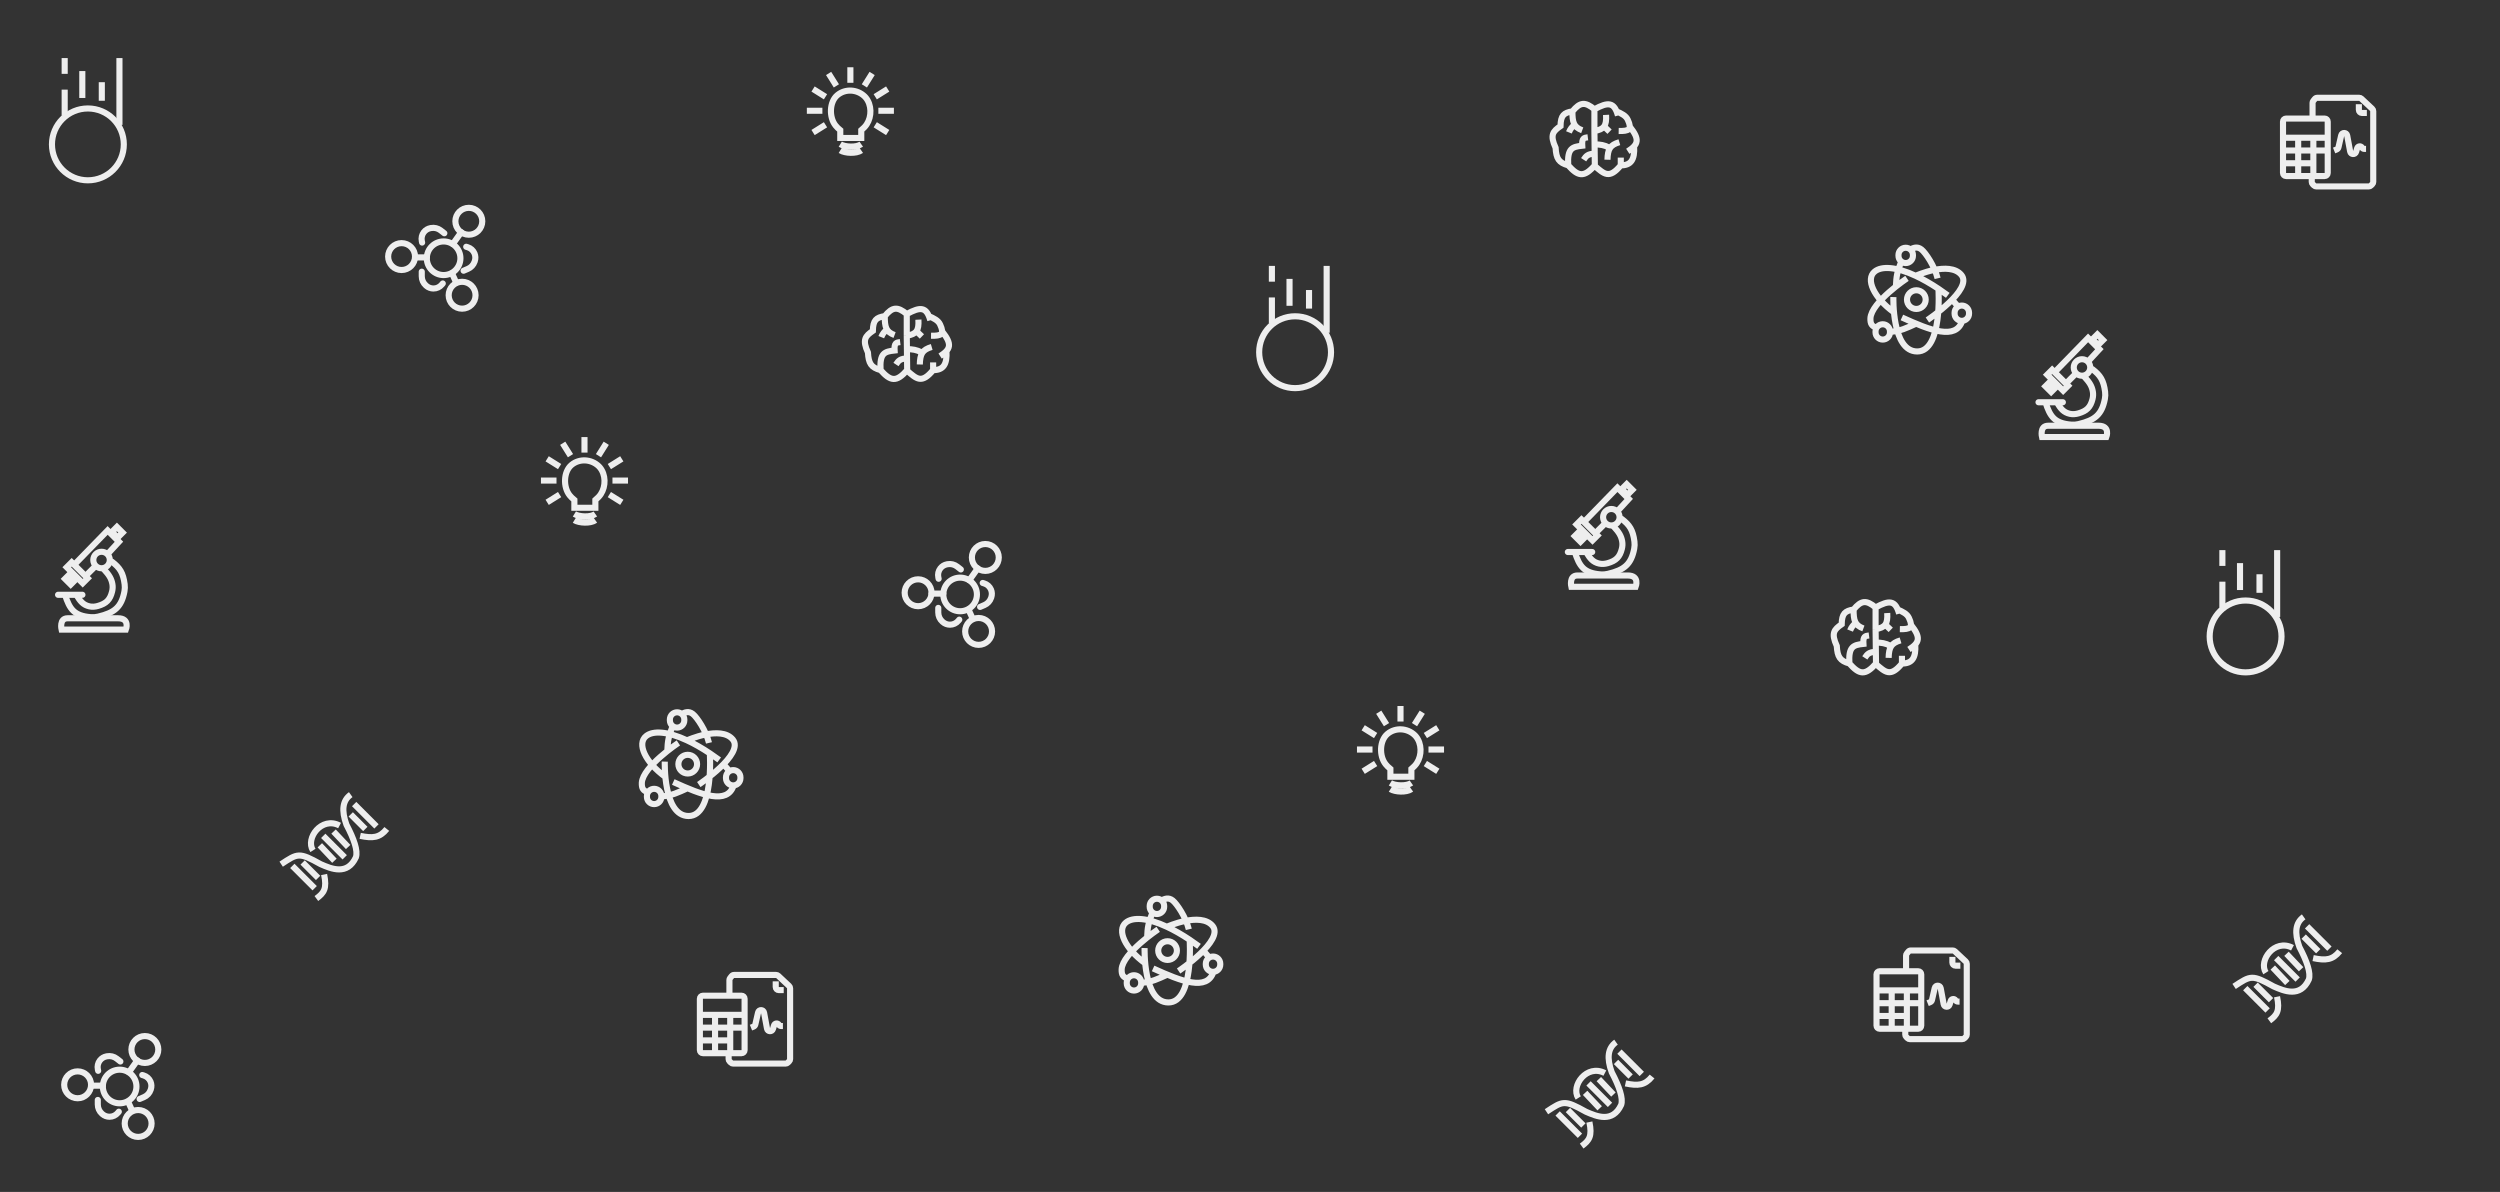 <svg width="818" height="390" viewBox="0 0 818 390" fill="none" xmlns="http://www.w3.org/2000/svg">
<rect x="0" y="0" width="818" height="390" fill="#333333" stroke="none"/>
<ellipse cx="314.15" cy="194.5" rx="5.5" ry="5.5" stroke="#EEEEEE" stroke-width="2"/>
<ellipse cx="300.4" cy="193.95" rx="4.4" ry="4.4" stroke="#EEEEEE" stroke-width="2"/>
<ellipse cx="322.4" cy="182.4" rx="4.4" ry="4.4" stroke="#EEEEEE" stroke-width="2"/>
<ellipse cx="320.2" cy="206.6" rx="4.4" ry="4.4" stroke="#EEEEEE" stroke-width="2"/>
<path d="M307 198.9V200.407C307 201.547 307.488 202.634 308.34 203.391L308.462 203.5C309.115 204.08 309.957 204.4 310.83 204.4V204.4C311.888 204.4 312.892 203.93 313.569 203.117L313.875 202.75" stroke="#EEEEEE" stroke-width="2" stroke-linecap="round"/>
<path d="M320.686 198.577L322.073 197.989C323.123 197.543 323.932 196.67 324.297 195.589L324.349 195.435C324.628 194.607 324.593 193.706 324.252 192.903V192.903C323.839 191.929 323.014 191.189 322.002 190.883L321.544 190.745" stroke="#EEEEEE" stroke-width="2" stroke-linecap="round"/>
<path d="M314.386 186.322L313.198 185.394C312.299 184.692 311.143 184.408 310.021 184.613L309.861 184.642C309.002 184.799 308.231 185.266 307.693 185.954V185.954C307.042 186.788 306.795 187.868 307.018 188.902L307.119 189.369" stroke="#EEEEEE" stroke-width="2" stroke-linecap="round"/>
<path d="M304.8 194.225H308.65M317.175 189.825L319.925 185.975M316.9 199.45L318.275 202.475" stroke="#EEEEEE" stroke-width="2" stroke-linecap="round"/>
<circle cx="423.756" cy="115.244" r="11.756" stroke="#EEEEEE" stroke-width="2"/>
<path d="M416.163 97.326V105.83M421.933 91.252V100.059M428.311 94.896V100.97M434.081 87V108.867M416.163 92.163V87" stroke="#EEEEEE" stroke-width="2"/>
<path d="M199.382 161.821L203.452 164.365M205.486 157.243H200.399M199.382 152.665L203.452 150.122M195.821 149.104L198.365 145.035M191.243 148.087V143M186.665 149.104L184.122 145.035M183.104 152.665L179.035 150.122M182.087 157.243H177M183.104 161.821L179.035 164.365M187.937 168.18C189.499 169.133 193.183 169.317 194.804 168.18M187.937 170.215C189.499 171.167 193.183 171.352 194.804 170.215M187.937 166.145V163.602C187.291 163.069 186.784 162.568 186.379 162.059C184.239 159.374 184.353 154.338 186.985 152.134V152.134C189.581 149.962 193.467 150.201 195.907 152.546C196.025 152.66 196.136 152.779 196.241 152.903C198.24 155.281 198.286 159.106 196.575 161.699C196.153 162.338 195.586 162.946 194.804 163.602V166.145H187.937Z" stroke="#EEEEEE" stroke-width="2"/>
<path d="M667 131.618H669.276M674.967 131.618H672.976M669.276 131.618C670.786 136.333 672.27 138.518 677.767 138.952C678.552 139.014 679.343 138.942 680.109 138.762C685.444 137.507 687.745 135.675 688.723 130.487C688.866 129.729 688.884 128.952 688.785 128.187C688.3 124.447 687.231 122.783 684.642 120.805M669.276 131.618H672.976M672.976 131.618C674.261 133.774 675.211 134.937 677.261 135.402C678.18 135.61 679.142 135.524 680.047 135.263C682.784 134.474 684.011 133.248 684.678 130.552C684.876 129.756 684.921 128.923 684.777 128.116C684.466 126.372 683.743 125.168 682.081 123.366" stroke="#EEEEEE" stroke-width="2" stroke-linecap="round"/>
<path d="M683.927 120.236C683.927 121.726 682.718 122.935 681.228 122.935C679.737 122.935 678.528 121.726 678.528 120.236C678.528 118.745 679.737 117.537 681.228 117.537C682.718 117.537 683.927 118.745 683.927 120.236Z" stroke="#EEEEEE" stroke-width="2"/>
<rect x="671.455" y="120.983" width="7.394" height="2.289" transform="rotate(45 671.455 120.983)" stroke="#EEEEEE" stroke-width="2"/>
<path d="M670.415 125.252L672.279 127.116L671.133 128.263L669.268 126.398L670.415 125.252Z" stroke="#EEEEEE" stroke-width="2"/>
<rect x="686.252" y="109.414" width="2.637" height="2.289" transform="rotate(45 686.252 109.414)" stroke="#EEEEEE" stroke-width="2"/>
<path d="M672.691 121.374L683.22 110.561L686.919 114.26L683.504 117.959M678.951 122.512L676.39 125.073M668.138 143H689.195C689.195 143 690.618 139.301 686.634 139.301C682.65 139.301 672.975 139.301 670.13 139.301C667.285 139.301 668.138 143 668.138 143Z" stroke="#EEEEEE" stroke-width="2" stroke-linecap="round"/>
<path d="M392.317 309.641C391.275 308.872 390.254 308.156 389.257 307.491M374.715 315.204C368.075 310.368 365.335 304.356 368.395 301.853C370.671 299.99 375.432 300.281 381.806 303.243M388.979 304.078C388.029 300.102 385.085 295.733 383.694 294.62C382.303 293.508 380.961 294.137 380.078 294.62M381.806 303.243C381.806 303.243 392.873 298.236 396.768 302.965C400.662 307.694 385.641 317.708 385.641 317.708M381.806 303.243C384.095 304.307 386.592 305.715 389.257 307.491M377.018 298.793C375.778 301.887 375.464 303.344 375.342 306.751M374.514 310.197C374.514 310.197 373.958 328 382.303 328C390.648 328 389.257 307.491 389.257 307.491M378.965 304.078C378.965 304.078 367.282 311.866 367.004 317.152C366.947 318.993 367.447 319.711 368.951 320.211M373.402 321.602C376.974 321.29 378.795 320.339 381.94 318.912M377.296 316.873C386.734 321.172 394.963 324.368 397.046 317.986M395.655 313.257L393.708 311.032M378.548 299.071V299.071C379.854 299.071 380.912 298.012 380.912 296.706V296.428C380.912 295.122 379.854 294.064 378.548 294.064V294.064C377.242 294.064 376.183 295.122 376.183 296.428V296.706C376.183 298.012 377.242 299.071 378.548 299.071ZM371.037 324.106V324.106C372.343 324.106 373.402 323.047 373.402 321.741V321.463C373.402 320.157 372.343 319.099 371.037 319.099V319.099C369.732 319.099 368.673 320.157 368.673 321.463V321.741C368.673 323.047 369.732 324.106 371.037 324.106ZM396.907 317.986V317.986C398.213 317.986 399.271 316.927 399.271 315.622V315.344C399.271 314.038 398.213 312.979 396.907 312.979V312.979C395.601 312.979 394.542 314.038 394.542 315.343V315.622C394.542 316.927 395.601 317.986 396.907 317.986ZM385.085 311.032V311.032C385.085 312.722 383.715 314.092 382.025 314.092V314.092C380.335 314.092 378.965 312.722 378.965 311.032V311.032C378.965 309.342 380.335 307.972 382.025 307.972V307.972C383.715 307.972 385.085 309.342 385.085 311.032Z" stroke="#EEEEEE" stroke-width="2"/>
<path d="M731 322.76C736.455 319.161 736.834 318.814 743.926 322.76C747.433 324.303 752.657 326.522 755.446 320.512C756.165 318.399 754.826 314.524 752.355 309.835C750.673 305.162 751.061 301.929 753.76 300M742.521 334C745.034 332.143 746.018 330.763 745.05 326.132M741.397 318.264C738.868 314.331 744.207 307.025 750.107 310.116M756.851 313.488C760.953 314.353 763.212 314.145 765.562 311.24M754.884 303.091L762.19 310.397M753.76 306.463L758.537 311.24M748.14 312.083L752.917 317.14M744.769 313.488L751.793 320.512M743.645 316.579L748.421 321.636M738.025 322.198L743.083 327.256M734.653 323.322L741.959 330.628" stroke="#EEEEEE" stroke-width="2"/>
<path d="M296.692 102.751C293.681 100.28 292.032 100.35 289.495 103.439M296.692 102.751C301.224 100.277 303.183 100.39 304.4 104.815M296.692 102.751V109.86M289.495 103.439C286.676 103.877 285.667 104.758 285.597 108.255C283.12 109.975 282.071 111.133 283.992 115.363C284.198 118.9 285.006 120.244 288.12 121.096M289.495 103.439C289.488 106.93 289.849 108.577 292.706 109.631M288.12 121.096C287.782 115.503 289.431 115.033 292.706 114.675C292.554 112.217 293.248 112.08 294.54 111.924M288.12 121.096C291.341 124.69 293.222 125.236 296.833 121.096M305.318 121.096C301.57 125.701 299.887 123.938 296.833 121.325L296.783 117.284M305.318 121.096V118.573M305.318 121.096C308.63 121.145 309.95 119.256 309.674 114.871M307.611 116.51C311.04 114.302 311.641 112.678 308.298 108.484M304.63 109.86C307.995 109.915 309.108 109.422 307.611 106.191C306.984 104.813 305.537 104.158 303.938 103.439M293.164 119.261C294 117.977 294.573 117.349 296.783 117.284M296.783 117.284L296.745 114.217M296.745 114.217C298.71 114.308 299.808 114.389 301.649 115.363M296.745 114.217L296.692 109.86M300.961 119.261C301.054 115.798 301.784 114.437 304.859 113.529M296.692 109.86C298.29 109.593 299.282 109.159 299.856 108.377M300.502 104.586C300.599 106.366 300.454 107.561 299.856 108.377M299.856 108.377L301.649 110.089M290.183 107.796C289.316 108.629 288.838 109.105 288.349 110.318" stroke="#EEEEEE" stroke-width="2"/>
<path d="M229 332.063V326.793C229 326.241 229.448 325.793 230 325.793H238.667M229 332.063V336.243M229 332.063H233.964M243.631 332.063V326.793C243.631 326.241 243.183 325.793 242.631 325.793H238.667M243.631 332.063V336.243M243.631 332.063H238.928M229 336.243H243.631M229 336.243V340.423M243.631 336.243V343.604C243.631 344.156 243.183 344.604 242.631 344.604H238.928M229 340.423V343.604C229 344.156 229.448 344.604 230 344.604H233.964M229 340.423H238.928M238.928 340.423V332.063M238.928 340.423V344.604M238.928 332.063H233.964M238.928 344.604H238.405M233.964 344.604V332.063M233.964 344.604H238.405M238.667 325.793V320.657C238.667 320.43 238.744 320.21 238.886 320.032L239.411 319.375C239.601 319.138 239.889 319 240.192 319H253.947C254.201 319 254.445 319.097 254.631 319.27L258.206 322.623C258.408 322.812 258.523 323.076 258.523 323.352V346.541C258.523 346.806 258.417 347.06 258.23 347.248L257.77 347.707C257.583 347.895 257.328 348 257.063 348H239.865C239.599 348 239.345 347.895 239.158 347.707L238.698 347.248C238.511 347.06 238.405 346.806 238.405 346.541V344.604M253.82 321.09V322.964C253.82 323.516 254.268 323.964 254.82 323.964H256.432M245.721 336.243L246.54 335.915C246.845 335.793 247.071 335.53 247.144 335.21L248.04 331.291C248.281 330.232 249.8 330.264 249.998 331.332L250.971 336.588C251.163 337.622 252.615 337.698 252.913 336.69L253.26 335.522C253.477 334.787 254.459 334.654 254.865 335.303V335.303C255.027 335.563 255.312 335.721 255.619 335.721H256.171" stroke="#EEEEEE" stroke-width="2"/>
<path d="M614 324.063V318.793C614 318.241 614.448 317.793 615 317.793H623.667M614 324.063V328.243M614 324.063H618.964M628.631 324.063V318.793C628.631 318.241 628.183 317.793 627.631 317.793H623.667M628.631 324.063V328.243M628.631 324.063H623.928M614 328.243H628.631M614 328.243V332.423M628.631 328.243V335.604C628.631 336.156 628.183 336.604 627.631 336.604H623.928M614 332.423V335.604C614 336.156 614.448 336.604 615 336.604H618.964M614 332.423H623.928M623.928 332.423V324.063M623.928 332.423V336.604M623.928 324.063H618.964M623.928 336.604H623.405M618.964 336.604V324.063M618.964 336.604H623.405M623.667 317.793V312.657C623.667 312.43 623.744 312.21 623.886 312.032L624.411 311.375C624.601 311.138 624.889 311 625.192 311H638.947C639.201 311 639.445 311.097 639.631 311.27L643.206 314.623C643.408 314.812 643.523 315.076 643.523 315.352V338.541C643.523 338.806 643.417 339.06 643.23 339.248L642.77 339.707C642.583 339.895 642.328 340 642.063 340H624.865C624.599 340 624.345 339.895 624.158 339.707L623.698 339.248C623.511 339.06 623.405 338.806 623.405 338.541V336.604M638.82 313.09V314.964C638.82 315.516 639.268 315.964 639.82 315.964H641.432M630.721 328.243L631.54 327.915C631.845 327.793 632.071 327.53 632.144 327.21L633.04 323.291C633.281 322.232 634.8 322.264 634.998 323.332L635.971 328.588C636.163 329.622 637.615 329.698 637.913 328.69L638.26 327.522C638.477 326.787 639.459 326.654 639.865 327.303V327.303C640.027 327.563 640.312 327.721 640.619 327.721H641.171" stroke="#EEEEEE" stroke-width="2"/>
<path d="M613.692 198.751C610.681 196.28 609.032 196.35 606.495 199.439M613.692 198.751C618.224 196.277 620.183 196.39 621.4 200.815M613.692 198.751V205.86M606.495 199.439C603.676 199.877 602.667 200.758 602.597 204.255C600.12 205.975 599.071 207.133 600.992 211.363C601.198 214.9 602.006 216.244 605.12 217.096M606.495 199.439C606.488 202.93 606.849 204.577 609.706 205.631M605.12 217.096C604.782 211.503 606.431 211.033 609.706 210.675C609.554 208.217 610.248 208.08 611.54 207.924M605.12 217.096C608.341 220.69 610.222 221.236 613.833 217.096M622.318 217.096C618.57 221.701 616.887 219.938 613.833 217.325L613.783 213.284M622.318 217.096V214.573M622.318 217.096C625.63 217.145 626.95 215.256 626.674 210.871M624.611 212.51C628.04 210.302 628.641 208.678 625.298 204.484M621.63 205.86C624.995 205.915 626.108 205.422 624.611 202.191C623.984 200.813 622.537 200.158 620.938 199.439M610.164 215.261C611 213.977 611.573 213.349 613.783 213.284M613.783 213.284L613.745 210.217M613.745 210.217C615.71 210.308 616.808 210.389 618.649 211.363M613.745 210.217L613.692 205.86M617.961 215.261C618.054 211.798 618.784 210.437 621.859 209.529M613.692 205.86C615.29 205.593 616.282 205.159 616.856 204.377M617.502 200.586C617.599 202.366 617.454 203.561 616.856 204.377M616.856 204.377L618.649 206.089M607.183 203.796C606.316 204.629 605.838 205.105 605.349 206.318" stroke="#EEEEEE" stroke-width="2"/>
<path d="M92 282.76C97.455 279.161 97.834 278.814 104.926 282.76C108.433 284.303 113.657 286.522 116.446 280.512C117.165 278.399 115.826 274.524 113.355 269.835C111.673 265.162 112.061 261.929 114.76 260M103.521 294C106.034 292.143 107.018 290.763 106.05 286.132M102.397 278.264C99.868 274.331 105.207 267.025 111.107 270.116M117.851 273.488C121.953 274.353 124.212 274.145 126.562 271.24M115.884 263.091L123.19 270.397M114.76 266.463L119.537 271.24M109.14 272.083L113.917 277.14M105.769 273.488L112.793 280.512M104.645 276.579L109.421 281.636M99.025 282.198L104.083 287.256M95.653 283.322L102.959 290.628" stroke="#EEEEEE" stroke-width="2"/>
<path d="M637.317 96.641C636.275 95.872 635.254 95.156 634.257 94.491M619.715 102.204C613.075 97.368 610.335 91.356 613.395 88.853C615.671 86.99 620.432 87.281 626.806 90.243M633.979 91.078C633.029 87.103 630.085 82.733 628.694 81.62C627.303 80.508 625.961 81.137 625.078 81.62M626.806 90.243C626.806 90.243 637.873 85.236 641.768 89.965C645.662 94.694 630.641 104.708 630.641 104.708M626.806 90.243C629.095 91.307 631.592 92.715 634.257 94.491M622.018 85.793C620.778 88.887 620.464 90.344 620.342 93.751M619.514 97.197C619.514 97.197 618.958 115 627.303 115C635.648 115 634.257 94.491 634.257 94.491M623.965 91.078C623.965 91.078 612.282 98.866 612.004 104.152C611.947 105.993 612.447 106.711 613.951 107.211M618.402 108.602C621.974 108.29 623.795 107.339 626.94 105.912M622.296 103.873C631.734 108.172 639.963 111.368 642.046 104.986M640.655 100.257L638.708 98.032M623.548 86.071V86.071C624.854 86.071 625.912 85.012 625.912 83.707V83.428C625.912 82.123 624.854 81.064 623.548 81.064V81.064C622.242 81.064 621.183 82.123 621.183 83.428V83.707C621.183 85.012 622.242 86.071 623.548 86.071ZM616.037 111.106V111.106C617.343 111.106 618.402 110.047 618.402 108.741V108.463C618.402 107.157 617.343 106.099 616.037 106.099V106.099C614.732 106.099 613.673 107.157 613.673 108.463V108.741C613.673 110.047 614.732 111.106 616.037 111.106ZM641.907 104.986V104.986C643.213 104.986 644.271 103.927 644.271 102.622V102.344C644.271 101.038 643.213 99.979 641.907 99.979V99.979C640.601 99.979 639.542 101.038 639.542 102.343V102.622C639.542 103.927 640.601 104.986 641.907 104.986ZM630.085 98.032V98.032C630.085 99.722 628.715 101.092 627.025 101.092V101.092C625.335 101.092 623.965 99.722 623.965 98.032V98.032C623.965 96.342 625.335 94.972 627.025 94.972V94.972C628.715 94.972 630.085 96.342 630.085 98.032Z" stroke="#EEEEEE" stroke-width="2"/>
<path d="M466.382 249.821L470.452 252.365M472.486 245.243H467.399M466.382 240.665L470.452 238.122M462.821 237.104L465.365 233.035M458.243 236.087V231M453.665 237.104L451.122 233.035M450.104 240.665L446.035 238.122M449.087 245.243H444M450.104 249.821L446.035 252.365M454.937 256.18C456.499 257.133 460.183 257.317 461.804 256.18M454.937 258.215C456.499 259.167 460.183 259.352 461.804 258.215M454.937 254.145V251.602C454.291 251.069 453.784 250.568 453.379 250.059C451.239 247.374 451.353 242.338 453.985 240.134V240.134C456.581 237.962 460.467 238.201 462.907 240.546C463.025 240.66 463.136 240.779 463.241 240.903C465.24 243.281 465.286 247.106 463.575 249.699C463.153 250.338 462.586 250.946 461.804 251.602V254.145H454.937Z" stroke="#EEEEEE" stroke-width="2"/>
<path d="M513 180.618H515.276M520.967 180.618H518.976M515.276 180.618C516.786 185.333 518.27 187.518 523.767 187.952C524.552 188.014 525.343 187.942 526.109 187.762C531.444 186.507 533.745 184.675 534.723 179.487C534.866 178.729 534.884 177.952 534.785 177.187C534.3 173.447 533.231 171.783 530.642 169.805M515.276 180.618H518.976M518.976 180.618C520.261 182.774 521.211 183.937 523.261 184.402C524.18 184.61 525.142 184.524 526.047 184.263C528.784 183.474 530.011 182.248 530.678 179.552C530.876 178.756 530.921 177.923 530.777 177.116C530.466 175.372 529.743 174.168 528.081 172.366" stroke="#EEEEEE" stroke-width="2" stroke-linecap="round"/>
<path d="M529.927 169.236C529.927 170.726 528.718 171.935 527.228 171.935C525.737 171.935 524.528 170.726 524.528 169.236C524.528 167.745 525.737 166.537 527.228 166.537C528.718 166.537 529.927 167.745 529.927 169.236Z" stroke="#EEEEEE" stroke-width="2"/>
<rect x="517.455" y="169.983" width="7.394" height="2.289" transform="rotate(45 517.455 169.983)" stroke="#EEEEEE" stroke-width="2"/>
<path d="M516.415 174.252L518.279 176.116L517.133 177.263L515.268 175.398L516.415 174.252Z" stroke="#EEEEEE" stroke-width="2"/>
<rect x="532.252" y="158.414" width="2.637" height="2.289" transform="rotate(45 532.252 158.414)" stroke="#EEEEEE" stroke-width="2"/>
<path d="M518.691 170.374L529.22 159.561L532.919 163.26L529.504 166.959M524.951 171.512L522.39 174.073M514.138 192H535.195C535.195 192 536.618 188.301 532.634 188.301C528.65 188.301 518.975 188.301 516.13 188.301C513.285 188.301 514.138 192 514.138 192Z" stroke="#EEEEEE" stroke-width="2" stroke-linecap="round"/>
<circle cx="734.756" cy="208.244" r="11.756" stroke="#EEEEEE" stroke-width="2"/>
<path d="M727.163 190.326V198.83M732.933 184.252V193.059M739.311 187.896V193.97M745.081 180V201.867M727.163 185.163V180" stroke="#EEEEEE" stroke-width="2"/>
<ellipse cx="145.15" cy="84.5" rx="5.5" ry="5.5" stroke="#EEEEEE" stroke-width="2"/>
<ellipse cx="131.4" cy="83.95" rx="4.4" ry="4.4" stroke="#EEEEEE" stroke-width="2"/>
<ellipse cx="153.4" cy="72.4" rx="4.4" ry="4.4" stroke="#EEEEEE" stroke-width="2"/>
<ellipse cx="151.2" cy="96.6" rx="4.4" ry="4.4" stroke="#EEEEEE" stroke-width="2"/>
<path d="M138 88.9V90.407C138 91.547 138.488 92.634 139.34 93.391L139.462 93.5C140.115 94.08 140.957 94.4 141.83 94.4V94.4C142.888 94.4 143.892 93.93 144.569 93.117L144.875 92.75" stroke="#EEEEEE" stroke-width="2" stroke-linecap="round"/>
<path d="M151.686 88.578L153.073 87.989C154.123 87.543 154.932 86.67 155.297 85.589L155.349 85.434C155.628 84.607 155.593 83.706 155.252 82.903V82.903C154.839 81.929 154.014 81.189 153.002 80.883L152.544 80.745" stroke="#EEEEEE" stroke-width="2" stroke-linecap="round"/>
<path d="M145.386 76.322L144.198 75.394C143.299 74.692 142.143 74.408 141.021 74.613L140.861 74.642C140.002 74.799 139.231 75.266 138.693 75.954V75.954C138.042 76.788 137.795 77.868 138.018 78.902L138.119 79.369" stroke="#EEEEEE" stroke-width="2" stroke-linecap="round"/>
<path d="M135.8 84.225H139.65M148.175 79.825L150.925 75.975M147.9 89.45L149.275 92.475" stroke="#EEEEEE" stroke-width="2" stroke-linecap="round"/>
<ellipse cx="39.15" cy="355.5" rx="5.5" ry="5.5" stroke="#EEEEEE" stroke-width="2"/>
<ellipse cx="25.4" cy="354.95" rx="4.4" ry="4.4" stroke="#EEEEEE" stroke-width="2"/>
<ellipse cx="47.4" cy="343.4" rx="4.4" ry="4.4" stroke="#EEEEEE" stroke-width="2"/>
<ellipse cx="45.2" cy="367.6" rx="4.4" ry="4.4" stroke="#EEEEEE" stroke-width="2"/>
<path d="M32 359.9V361.407C32 362.547 32.488 363.634 33.34 364.391L33.462 364.5C34.115 365.08 34.957 365.4 35.83 365.4V365.4C36.888 365.4 37.892 364.93 38.569 364.117L38.875 363.75" stroke="#EEEEEE" stroke-width="2" stroke-linecap="round"/>
<path d="M45.686 359.577L47.073 358.989C48.123 358.543 48.932 357.67 49.297 356.589L49.349 356.435C49.628 355.607 49.593 354.706 49.252 353.903V353.903C48.839 352.929 48.014 352.189 47.002 351.883L46.544 351.745" stroke="#EEEEEE" stroke-width="2" stroke-linecap="round"/>
<path d="M39.386 347.322L38.198 346.394C37.3 345.692 36.143 345.408 35.021 345.613L34.861 345.642C34.002 345.799 33.231 346.266 32.693 346.954V346.954C32.042 347.788 31.795 348.868 32.018 349.902L32.119 350.369" stroke="#EEEEEE" stroke-width="2" stroke-linecap="round"/>
<path d="M29.8 355.225H33.65M42.175 350.825L44.925 346.975M41.9 360.45L43.275 363.475" stroke="#EEEEEE" stroke-width="2" stroke-linecap="round"/>
<circle cx="28.756" cy="47.244" r="11.756" stroke="#EEEEEE" stroke-width="2"/>
<path d="M21.163 29.326V37.83M26.933 23.252V32.059M33.311 26.896V32.97M39.081 19V40.867M21.163 24.163V19" stroke="#EEEEEE" stroke-width="2"/>
<path d="M19 194.618H21.276M26.968 194.618H24.976M21.276 194.618C22.786 199.333 24.27 201.518 29.767 201.952C30.552 202.014 31.343 201.942 32.109 201.762C37.444 200.507 39.745 198.675 40.723 193.487C40.866 192.729 40.884 191.952 40.785 191.187C40.3 187.447 39.231 185.783 36.642 183.805M21.276 194.618H24.976M24.976 194.618C26.261 196.774 27.211 197.937 29.261 198.402C30.18 198.61 31.142 198.524 32.047 198.263C34.784 197.474 36.011 196.248 36.678 193.552C36.876 192.756 36.921 191.923 36.777 191.116C36.466 189.372 35.743 188.168 34.081 186.366" stroke="#EEEEEE" stroke-width="2" stroke-linecap="round"/>
<path d="M35.927 183.236C35.927 184.726 34.718 185.935 33.228 185.935C31.737 185.935 30.529 184.726 30.529 183.236C30.529 181.745 31.737 180.537 33.228 180.537C34.718 180.537 35.927 181.745 35.927 183.236Z" stroke="#EEEEEE" stroke-width="2"/>
<rect x="23.455" y="183.983" width="7.394" height="2.289" transform="rotate(45 23.455 183.983)" stroke="#EEEEEE" stroke-width="2"/>
<path d="M22.415 188.252L24.279 190.116L23.133 191.263L21.268 189.398L22.415 188.252Z" stroke="#EEEEEE" stroke-width="2"/>
<rect x="38.252" y="172.414" width="2.637" height="2.289" transform="rotate(45 38.252 172.414)" stroke="#EEEEEE" stroke-width="2"/>
<path d="M24.691 184.374L35.219 173.561L38.919 177.26L35.504 180.959M30.951 185.512L28.39 188.073M20.138 206H41.195C41.195 206 42.618 202.301 38.634 202.301C34.65 202.301 24.975 202.301 22.13 202.301C19.285 202.301 20.138 206 20.138 206Z" stroke="#EEEEEE" stroke-width="2" stroke-linecap="round"/>
<path d="M286.382 40.821L290.452 43.365M292.486 36.243H287.399M286.382 31.665L290.452 29.122M282.821 28.104L285.365 24.035M278.243 27.087V22M273.665 28.104L271.122 24.035M270.104 31.665L266.035 29.122M269.087 36.243H264M270.104 40.821L266.035 43.365M274.937 47.18C276.499 48.133 280.183 48.317 281.804 47.18M274.937 49.215C276.499 50.167 280.183 50.352 281.804 49.215M274.937 45.145V42.602C274.291 42.069 273.784 41.568 273.379 41.059C271.239 38.374 271.353 33.338 273.985 31.134V31.134C276.581 28.962 280.467 29.201 282.907 31.546C283.025 31.66 283.136 31.779 283.241 31.903C285.24 34.281 285.286 38.106 283.575 40.699C283.153 41.338 282.586 41.946 281.804 42.602V45.145H274.937Z" stroke="#EEEEEE" stroke-width="2"/>
<path d="M235.317 248.641C234.275 247.872 233.254 247.156 232.257 246.491M217.715 254.204C211.075 249.368 208.335 243.356 211.395 240.853C213.671 238.99 218.432 239.281 224.806 242.243M231.979 243.078C231.029 239.102 228.085 234.733 226.694 233.62C225.303 232.508 223.961 233.137 223.078 233.62M224.806 242.243C224.806 242.243 235.873 237.236 239.768 241.965C243.662 246.694 228.641 256.708 228.641 256.708M224.806 242.243C227.095 243.307 229.592 244.715 232.257 246.491M220.018 237.793C218.778 240.887 218.464 242.344 218.342 245.751M217.514 249.197C217.514 249.197 216.958 267 225.303 267C233.648 267 232.257 246.491 232.257 246.491M221.965 243.078C221.965 243.078 210.282 250.866 210.004 256.152C209.947 257.993 210.447 258.711 211.951 259.211M216.402 260.602C219.974 260.29 221.795 259.339 224.94 257.912M220.296 255.873C229.734 260.172 237.963 263.368 240.046 256.986M238.655 252.257L236.708 250.032M221.548 238.071V238.071C222.854 238.071 223.912 237.012 223.912 235.706V235.428C223.912 234.122 222.854 233.064 221.548 233.064V233.064C220.242 233.064 219.183 234.122 219.183 235.428V235.706C219.183 237.012 220.242 238.071 221.548 238.071ZM214.037 263.106V263.106C215.343 263.106 216.402 262.047 216.402 260.741V260.463C216.402 259.157 215.343 258.099 214.037 258.099V258.099C212.732 258.099 211.673 259.157 211.673 260.463V260.741C211.673 262.047 212.732 263.106 214.037 263.106ZM239.907 256.986V256.986C241.213 256.986 242.271 255.927 242.271 254.622V254.344C242.271 253.038 241.213 251.979 239.907 251.979V251.979C238.601 251.979 237.542 253.038 237.542 254.343V254.622C237.542 255.927 238.601 256.986 239.907 256.986ZM228.085 250.032V250.032C228.085 251.722 226.715 253.092 225.025 253.092V253.092C223.335 253.092 221.965 251.722 221.965 250.032V250.032C221.965 248.342 223.335 246.972 225.025 246.972V246.972C226.715 246.972 228.085 248.342 228.085 250.032Z" stroke="#EEEEEE" stroke-width="2"/>
<path d="M506 363.76C511.455 360.161 511.834 359.814 518.926 363.76C522.433 365.303 527.657 367.522 530.446 361.512C531.165 359.399 529.826 355.524 527.355 350.835C525.673 346.162 526.061 342.929 528.76 341M517.521 375C520.034 373.143 521.018 371.763 520.05 367.132M516.397 359.264C513.868 355.331 519.207 348.025 525.107 351.116M531.851 354.488C535.953 355.353 538.212 355.145 540.562 352.24M529.884 344.091L537.19 351.397M528.76 347.463L533.537 352.24M523.14 353.083L527.917 358.14M519.769 354.488L526.793 361.512M518.645 357.579L523.421 362.636M513.025 363.198L518.083 368.256M509.653 364.322L516.959 371.628" stroke="#EEEEEE" stroke-width="2"/>
<path d="M521.692 35.751C518.681 33.279 517.032 33.349 514.495 36.439M521.692 35.751C526.224 33.277 528.183 33.39 529.4 37.815M521.692 35.751V42.86M514.495 36.439C511.676 36.877 510.667 37.758 510.597 41.255C508.12 42.975 507.071 44.133 508.992 48.363C509.198 51.9 510.006 53.244 513.12 54.096M514.495 36.439C514.488 39.93 514.849 41.577 517.706 42.63M513.12 54.096C512.782 48.503 514.431 48.033 517.706 47.675C517.554 45.217 518.248 45.08 519.54 44.924M513.12 54.096C516.341 57.69 518.222 58.236 521.833 54.096M530.318 54.096C526.57 58.701 524.887 56.938 521.833 54.325L521.783 50.284M530.318 54.096V51.574M530.318 54.096C533.63 54.145 534.95 52.255 534.674 47.871M532.611 49.51C536.04 47.303 536.641 45.678 533.298 41.484M529.63 42.86C532.995 42.915 534.108 42.422 532.611 39.191C531.984 37.813 530.537 37.158 528.938 36.439M518.164 52.261C519 50.977 519.573 50.349 521.783 50.284M521.783 50.284L521.745 47.217M521.745 47.217C523.71 47.308 524.808 47.389 526.649 48.363M521.745 47.217L521.692 42.86M525.961 52.261C526.054 48.798 526.784 47.437 529.859 46.529M521.692 42.86C523.29 42.593 524.282 42.159 524.856 41.377M525.502 37.586C525.599 39.366 525.454 40.561 524.856 41.377M524.856 41.377L526.649 43.089M515.183 40.796C514.316 41.629 513.838 42.105 513.349 43.318" stroke="#EEEEEE" stroke-width="2"/>
<path d="M747 45.063V39.793C747 39.24 747.448 38.793 748 38.793H756.667M747 45.063V49.243M747 45.063H751.964M761.631 45.063V39.793C761.631 39.24 761.183 38.793 760.631 38.793H756.667M761.631 45.063V49.243M761.631 45.063H756.928M747 49.243H761.631M747 49.243V53.423M761.631 49.243V56.604C761.631 57.156 761.183 57.604 760.631 57.604H756.928M747 53.423V56.604C747 57.156 747.448 57.604 748 57.604H751.964M747 53.423H756.928M756.928 53.423V45.063M756.928 53.423V57.604M756.928 45.063H751.964M756.928 57.604H756.405M751.964 57.604V45.063M751.964 57.604H756.405M756.667 38.793V33.657C756.667 33.43 756.744 33.21 756.886 33.032L757.411 32.375C757.601 32.138 757.889 32 758.192 32H771.947C772.201 32 772.445 32.097 772.631 32.27L776.206 35.623C776.408 35.812 776.523 36.076 776.523 36.352V59.541C776.523 59.806 776.417 60.06 776.23 60.248L775.77 60.707C775.583 60.895 775.328 61 775.063 61H757.865C757.599 61 757.345 60.895 757.158 60.707L756.698 60.248C756.511 60.06 756.405 59.806 756.405 59.541V57.604M771.82 34.09V35.964C771.82 36.516 772.268 36.964 772.82 36.964H774.432M763.721 49.243L764.54 48.915C764.845 48.794 765.071 48.53 765.144 48.21L766.04 44.291C766.281 43.232 767.8 43.264 767.998 44.332L768.971 49.588C769.163 50.622 770.615 50.698 770.913 49.69L771.26 48.522C771.477 47.787 772.459 47.654 772.865 48.303V48.303C773.027 48.563 773.312 48.721 773.619 48.721H774.171" stroke="#EEEEEE" stroke-width="2"/>
</svg>
